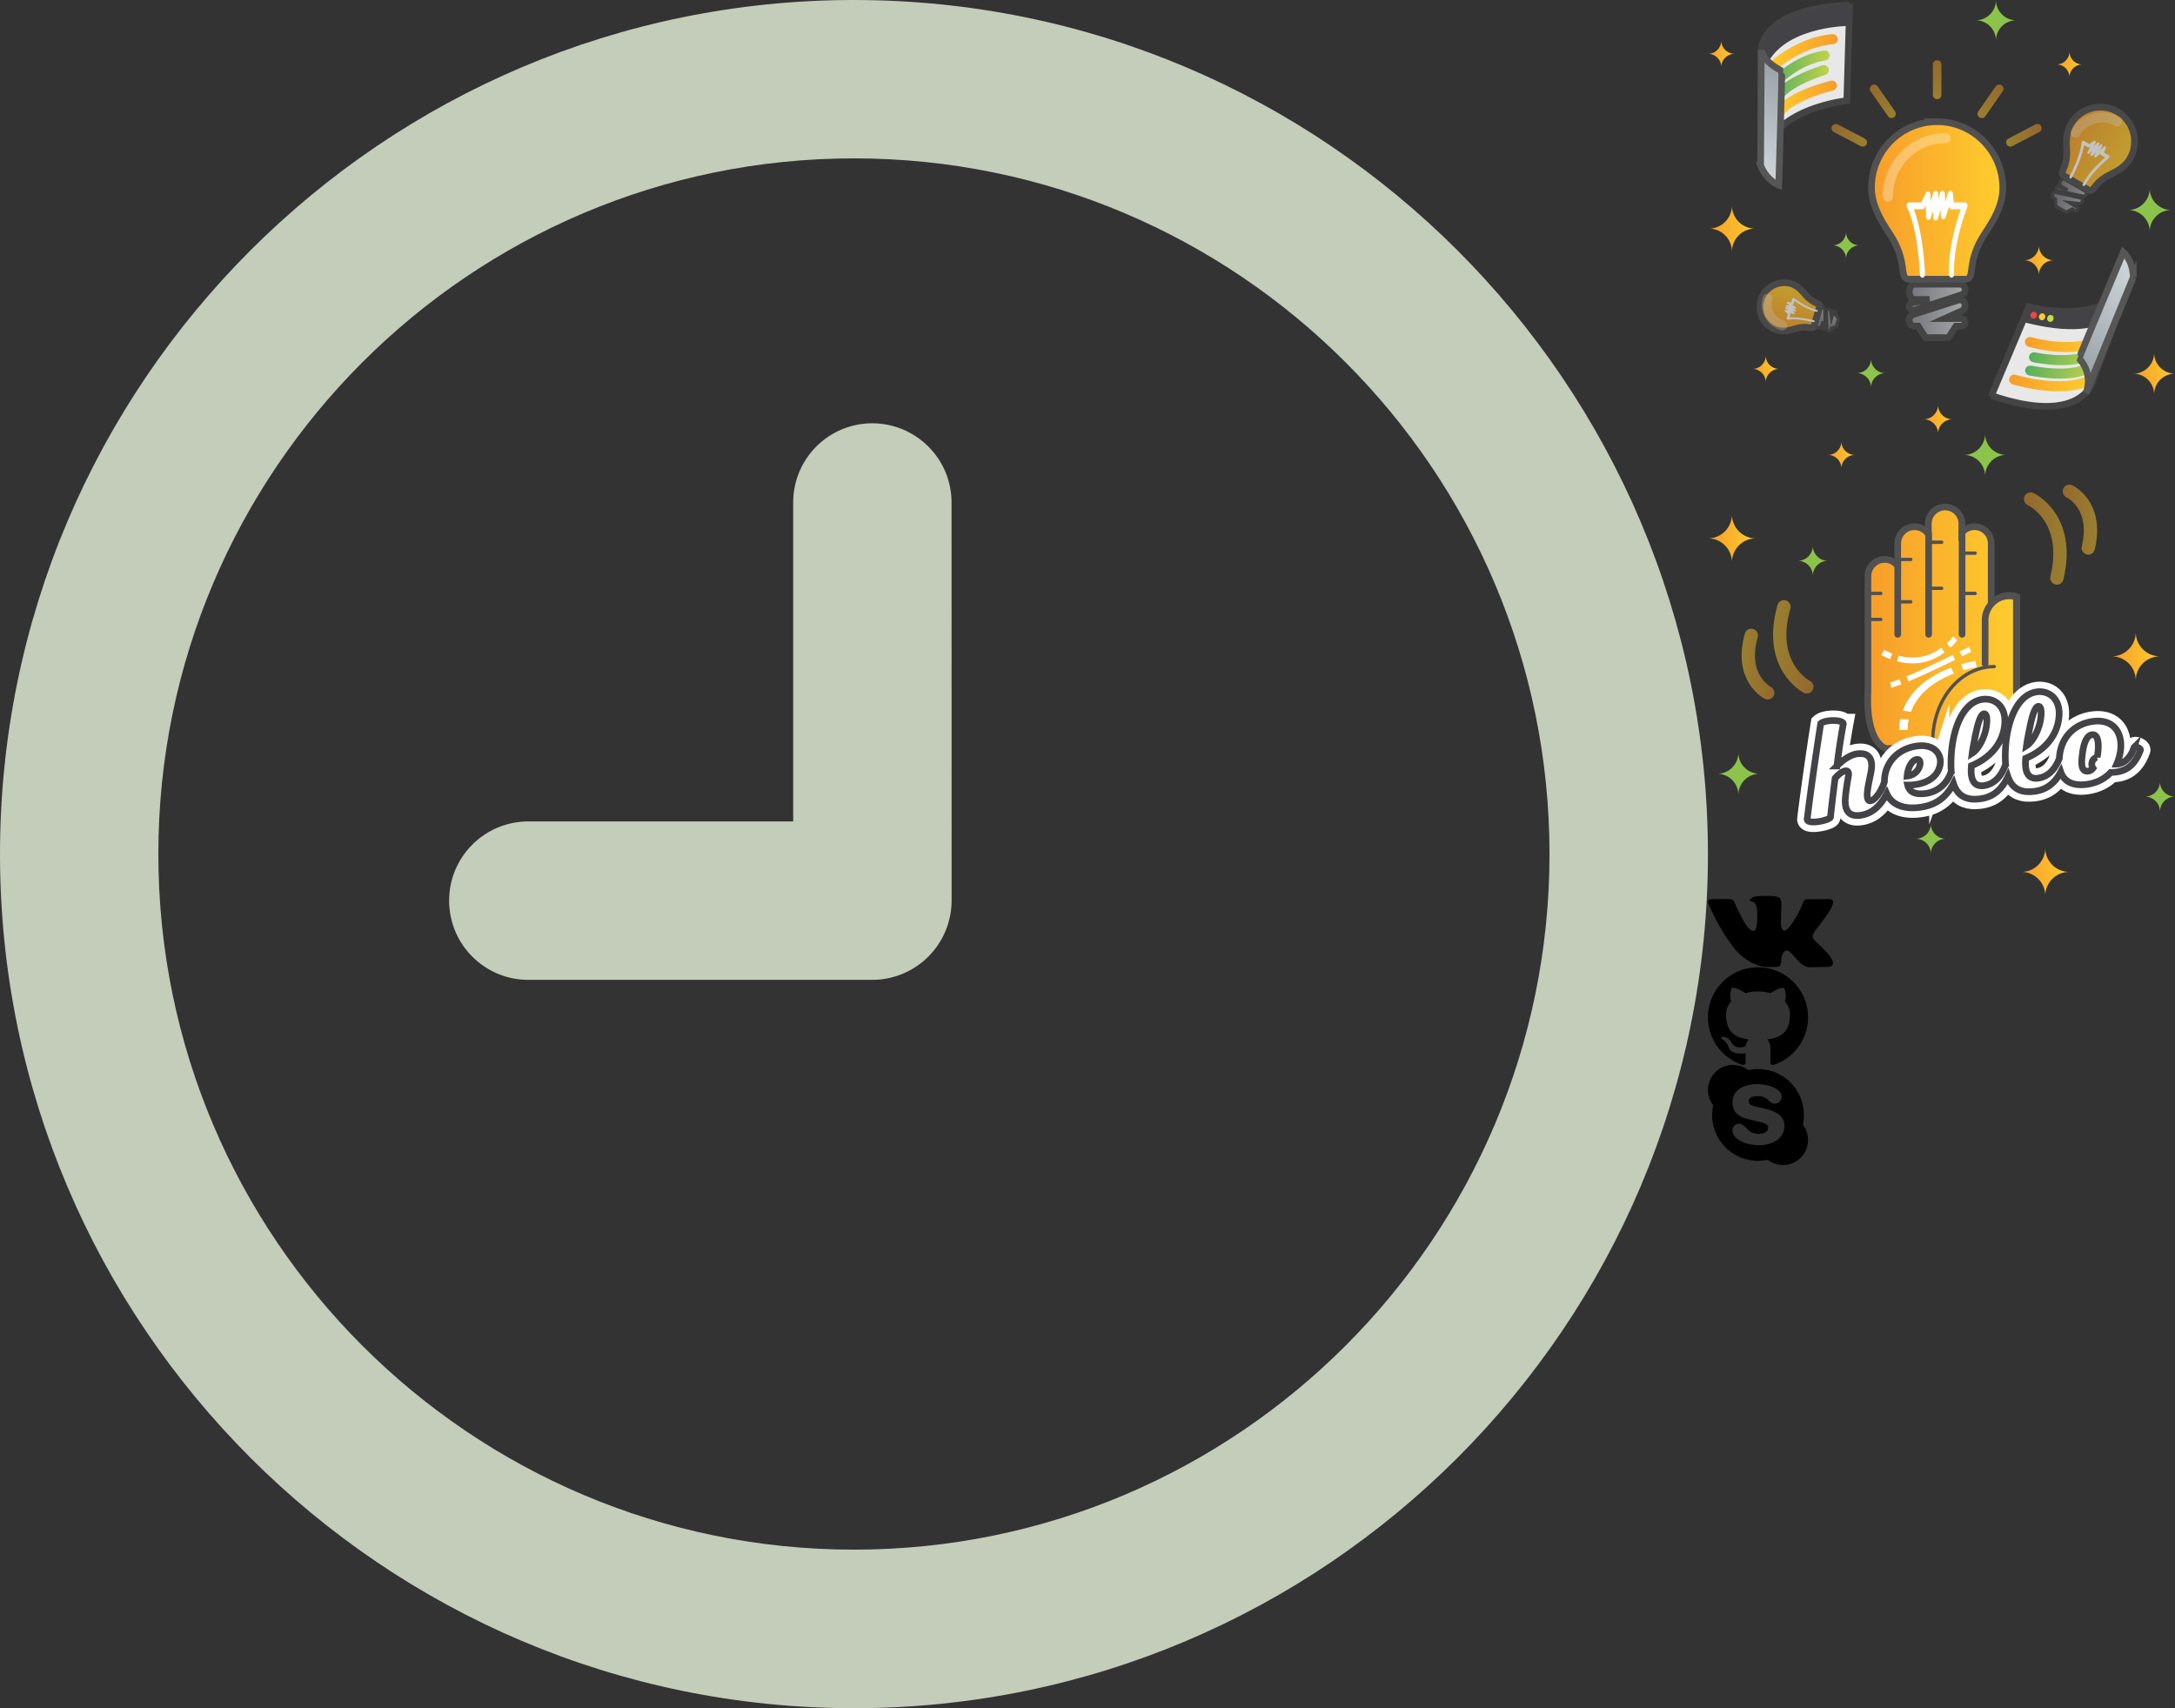 <?xml version="1.0" encoding="utf-8"?><!DOCTYPE svg PUBLIC "-//W3C//DTD SVG 1.1//EN" "http://www.w3.org/Graphics/SVG/1.1/DTD/svg11.dtd"><svg width="652" height="512" viewBox="0 0 652 512" xmlns="http://www.w3.org/2000/svg" xmlns:xlink="http://www.w3.org/1999/xlink"><rect x="0" y="0" width="652" height="512" fill="#333333" stroke="none"/><svg width="140" height="130" viewBox="0 0 140 130" id="experience" x="512"><path fill="#8CC34B" d="M132.423 56.463a6.485 6.485 0 0 1-6.484 6.484c3.58 0 6.483 2.9 6.483 6.48 0-3.58 2.9-6.48 6.48-6.48a6.482 6.482 0 0 1-6.48-6.484zM41.374 69.506a4.04 4.04 0 0 1-4.04 4.04 4.04 4.04 0 0 1 4.04 4.038c0-2.23 1.806-4.04 4.037-4.04a4.037 4.037 0 0 1-4.036-4.038zM86.33 0a6.088 6.088 0 0 1-6.086 6.086 6.086 6.086 0 0 1 6.086 6.084 6.083 6.083 0 0 1 6.084-6.084A6.084 6.084 0 0 1 86.33 0zM48.88 107.53a4.32 4.32 0 0 1-4.32 4.32 4.32 4.32 0 0 1 4.32 4.322 4.32 4.32 0 0 1 4.32-4.322 4.32 4.32 0 0 1-4.32-4.32z"/><linearGradient id="aa" gradientUnits="userSpaceOnUse" x1=".248" y1="68.519" x2="14.115" y2="68.519"><stop offset="0" stop-color="#f79d2a"/><stop offset="1" stop-color="#ffcd2e"/></linearGradient><path fill="url(#aa)" d="M7.183 61.585A6.936 6.936 0 0 1 .248 68.52a6.936 6.936 0 0 1 6.935 6.934 6.933 6.933 0 0 1 6.933-6.934 6.933 6.933 0 0 1-6.933-6.935z"/><linearGradient id="ab" gradientUnits="userSpaceOnUse" x1="94.738" y1="78.005" x2="103.648" y2="78.005"><stop offset="0" stop-color="#f79d2a"/><stop offset="1" stop-color="#ffcd2e"/></linearGradient><path fill="url(#ab)" d="M99.195 73.55a4.458 4.458 0 0 1-4.457 4.456 4.455 4.455 0 0 1 4.457 4.455 4.453 4.453 0 0 1 4.453-4.454 4.456 4.456 0 0 1-4.453-4.457z"/><linearGradient id="ac" gradientUnits="userSpaceOnUse" x1="127.488" y1="111.997" x2="140" y2="111.997"><stop offset="0" stop-color="#f79d2a"/><stop offset="1" stop-color="#ffcd2e"/></linearGradient><path fill="url(#ac)" d="M133.746 105.74a6.258 6.258 0 0 1-6.258 6.257c3.455 0 6.258 2.8 6.258 6.256 0-3.455 2.8-6.256 6.254-6.256a6.254 6.254 0 0 1-6.254-6.256z"/><linearGradient id="ad" gradientUnits="userSpaceOnUse" x1="104.482" y1="19.317" x2="112.242" y2="19.317"><stop offset="0" stop-color="#f79d2a"/><stop offset="1" stop-color="#ffcd2e"/></linearGradient><path fill="url(#ad)" d="M108.36 15.438a3.877 3.877 0 0 1-3.878 3.88 3.878 3.878 0 0 1 3.88 3.88 3.88 3.88 0 0 1 3.88-3.88 3.88 3.88 0 0 1-3.88-3.88z"/><linearGradient id="ae" gradientUnits="userSpaceOnUse" x1="13.315" y1="110.582" x2="21.35" y2="110.582"><stop offset="0" stop-color="#f79d2a"/><stop offset="1" stop-color="#ffcd2e"/></linearGradient><path fill="url(#ae)" d="M17.332 106.565a4.02 4.02 0 0 1-4.018 4.018 4.017 4.017 0 0 1 4.018 4.018 4.016 4.016 0 0 1 4.018-4.017c-2.22 0-4.018-1.8-4.018-4.018z"/><linearGradient id="af" gradientUnits="userSpaceOnUse" x1="64.644" y1="125.679" x2="73.287" y2="125.679"><stop offset="0" stop-color="#f79d2a"/><stop offset="1" stop-color="#ffcd2e"/></linearGradient><path fill="url(#af)" d="M68.966 121.358a4.32 4.32 0 0 1-4.32 4.32 4.32 4.32 0 0 1 4.32 4.322 4.32 4.32 0 0 1 4.32-4.322 4.32 4.32 0 0 1-4.32-4.32z"/><linearGradient id="ag" gradientUnits="userSpaceOnUse" y1="16.127" x2="7.982" y2="16.127"><stop offset="0" stop-color="#f79d2a"/><stop offset="1" stop-color="#ffcd2e"/></linearGradient><path fill="url(#ag)" d="M3.992 12.136A3.99 3.99 0 0 1 0 16.126a3.992 3.992 0 0 1 3.992 3.992 3.99 3.99 0 0 1 3.99-3.99 3.99 3.99 0 0 1-3.99-3.992z"/><linearGradient id="ah" gradientUnits="userSpaceOnUse" x1="60.302" y1="89.1" x2="77.087" y2="89.1"><stop offset="0" stop-color="#76767d"/><stop offset="1" stop-color="#a4a8a8"/></linearGradient><path fill="url(#ah)" stroke="#444" stroke-width="2" stroke-miterlimit="10" d="M75.628 85.178H61.76c-.806 0-1.458 1.482-1.458 2.29 0 .804.652 2.286 1.458 2.286h4.647l-5.09.95c-.765.247-1.186.718-.94 1.483.2.617.773.834 1.39.834.148 0 .3-.112.45-.157l13.862-4.54c.68-.222 1.1-1.058.99-1.767-.115-.706-.725-1.378-1.442-1.378z"/><linearGradient id="ai" gradientUnits="userSpaceOnUse" x1="60.301" y1="95.53" x2="77.07" y2="95.53"><stop offset="0" stop-color="#76767d"/><stop offset="1" stop-color="#a4a8a8"/></linearGradient><path fill="url(#ai)" stroke="#444" stroke-width="2" stroke-miterlimit="10" d="M75.61 95.477h-4.634l5.086-2.3c.766-.245 1.186-1.392.936-2.16-.25-.765-1.068-1.347-1.838-1.1l-13.85 4.415c-.684.225-1.103 1.203-.99 1.912.11.707.723 1.52 1.44 1.52h1.26l2.203 3.435h6.873l2.238-3.435h1.277c.808 0 1.458-.34 1.458-1.145 0-.805-.65-1.143-1.457-1.143z"/><linearGradient id="aj" gradientUnits="userSpaceOnUse" x1="49.016" y1="60.078" x2="88.386" y2="60.078"><stop offset="0" stop-color="#f79d2a"/><stop offset="1" stop-color="#ffcd2e"/></linearGradient><path fill="url(#aj)" stroke="#515151" stroke-width="2" stroke-miterlimit="10" d="M68.696 36.465c-10.862.013-19.68 8.82-19.68 19.685 0 5.222 2.655 9.73 5.347 13.77 5.945 8.933 2.567 13.77 6 13.77H77.05c3.436 0 .05-4.837 5.994-13.77 2.69-4.04 5.34-8.408 5.34-13.626.002-10.87-8.826-19.816-19.69-19.83z"/><path fill="#FFF" d="M77.695 62.196c-.04.105-4.25 10.583-3.914 19.937.02.574-.304 1.06-.72 1.088-.016.005-.027.005-.04.005-.4 0-.74-.434-.757-.99-.28-7.852 2.324-16.135 3.523-19.506h-2.754c-.36 0-.67-.353-.74-.827l-1.053 3.182c-.147.435-.493.682-.832.593-.342-.084-.598-.477-.62-.956l-.085-1.834-.74 2.56c-.135.464-.486.74-.85.638-.356-.094-.614-.522-.614-1.022v-1.937l-.687 2.13c-.145.442-.497.698-.84.6-.346-.09-.6-.5-.612-.984l-.08-3.23-.314.633c-.142.283-.378.458-.63.458H61.69c2.894 7.278 3.35 18.875 3.368 19.4.02.577-.303 1.064-.72 1.093-.415.063-.776-.41-.796-.986-.006-.13-.528-13.425-3.83-19.95a1.36 1.36 0 0 1-.048-1.077c.132-.343.388-.556.672-.556h3.598l1.392-2.822c.184-.372.522-.54.838-.416.316.124.536.51.55.96l.048 1.887.804-2.494c.145-.447.498-.695.85-.602.354.105.603.53.603 1.022v1.435l.525-1.815c.133-.45.48-.718.825-.645.35.078.62.476.638.964l.105 2.305.883-2.67c.14-.422.47-.66.805-.598.335.068.597.43.64.89l.262 2.604h3.338c.268 0 .516.198.652.516.134.305.136.696.003 1.02z"/><path opacity=".3" fill="none" stroke="#FFF" stroke-width="3" stroke-linecap="round" stroke-miterlimit="10" d="M71.29 41.375c-9.588 0-17.364 7.848-17.364 17.528"/><g opacity=".7"><linearGradient id="ak" gradientUnits="userSpaceOnUse" x1="62.648" y1="152.042" x2="71.409" y2="152.042" gradientTransform="rotate(30.174 263.833 182.44)"><stop offset="0" stop-color="#76767d"/><stop offset="1" stop-color="#a4a8a8"/></linearGradient><path fill="url(#ak)" stroke="#444" stroke-miterlimit="10" d="M113.13 57.296l-6.256-3.638c-.365-.213-1.05.286-1.26.65-.21.363-.307 1.202.06 1.414l2.095 1.22-2.548-.908c-.408-.088-.723.014-.81.425-.073.33.128.577.405.74.068.038.166.026.244.045l7.448 1.588c.367.08.773-.188.91-.536.136-.35.037-.814-.288-1z"/><linearGradient id="al" gradientUnits="userSpaceOnUse" x1="62.646" y1="155.399" x2="71.4" y2="155.399" gradientTransform="rotate(30.174 263.833 182.44)"><stop offset="0" stop-color="#76767d"/><stop offset="1" stop-color="#a4a8a8"/></linearGradient><path fill="url(#al)" stroke="#444" stroke-miterlimit="10" d="M110.42 61.938l-2.09-1.215 2.897.297c.41.09.9-.317.99-.73.086-.41-.13-.89-.54-.978l-7.41-1.642c-.366-.078-.814.253-.948.602s-.073.878.25 1.065l.567.33.094 2.127 3.103 1.804 1.91-.962.576.334c.364.212.747.23.958-.135.212-.36.007-.686-.357-.897z"/><linearGradient id="am" gradientUnits="userSpaceOnUse" x1="56.755" y1="136.893" x2="77.306" y2="136.893" gradientTransform="rotate(30.174 263.833 182.44)"><stop offset="0" stop-color="#f79d2a"/><stop offset="1" stop-color="#ffcd2e"/></linearGradient><path fill="url(#am)" stroke="#515151" stroke-width="2" stroke-miterlimit="10" d="M122.78 33.496c-4.903-2.844-11.192-1.183-14.042 3.72-1.37 2.355-1.354 5.088-1.2 7.617.34 5.59-2.454 6.886-.903 7.787l3.756 2.184 3.774 2.193c1.55.9 1.29-2.17 6.316-4.64 2.275-1.117 4.617-2.393 5.986-4.75 2.852-4.902 1.215-11.255-3.685-14.11z"/><path fill="#FFF" d="M120.093 47.468c-.047.036-4.693 3.66-6.998 7.97-.14.265-.416.397-.61.302-.01-.002-.013-.005-.02-.01-.18-.104-.218-.39-.08-.645 1.933-3.616 5.28-6.67 6.706-7.877l-1.24-.723c-.163-.095-.212-.335-.118-.566l-1.31 1.157c-.18.158-.4.18-.53.05-.133-.128-.145-.372-.03-.595l.444-.85-1.006.963c-.184.174-.414.205-.55.063-.138-.136-.142-.396-.01-.62l.507-.875-.867.78c-.182.162-.408.185-.535.052-.133-.132-.14-.384-.02-.604l.813-1.478-.31.203c-.138.09-.292.108-.405.042l-1.193-.694c-.604 4.043-3.44 9.396-3.57 9.638-.143.267-.414.4-.61.305-.204-.08-.243-.39-.1-.653.03-.06 3.282-6.197 3.505-10.008a.717.717 0 0 1 .26-.498c.15-.12.322-.15.45-.075l1.622.945 1.37-.91c.18-.118.376-.106.485.033.11.14.11.372-.004.578l-.473.864 1.018-.915c.182-.164.408-.184.543-.05.13.14.13.398.002.62l-.377.646.714-.68c.18-.17.406-.198.543-.074.137.127.154.376.035.602l-.557 1.066 1.098-.973c.176-.15.387-.173.52-.057.134.118.157.352.054.57l-.564 1.242 1.508.875c.12.07.18.225.16.404a.71.71 0 0 1-.267.464z"/><path opacity=".3" fill="none" stroke="#FFF" stroke-width="3" stroke-linecap="round" stroke-miterlimit="10" d="M122.666 36.393c-4.328-2.516-9.895-1.015-12.436 3.354"/></g><g opacity=".7"><linearGradient id="an" gradientUnits="userSpaceOnUse" x1="299.252" y1="64.735" x2="305.46" y2="64.735" gradientTransform="rotate(-73.71 188.92 258.727)"><stop offset="0" stop-color="#76767d"/><stop offset="1" stop-color="#a4a8a8"/></linearGradient><path fill="url(#an)" stroke="#444" stroke-miterlimit="10" d="M33.862 92.555l-1.44 4.924c-.083.286.377.67.662.753.287.086.88.008.964-.28l.483-1.65-.19 1.91c.008.296.13.493.43.483.24-.006.375-.188.44-.404.015-.055-.01-.12-.01-.176l-.175-5.395c-.007-.265-.26-.5-.524-.534-.262-.033-.563.115-.638.37z"/><linearGradient id="ao" gradientUnits="userSpaceOnUse" x1="299.25" y1="67.114" x2="305.454" y2="67.114" gradientTransform="rotate(-73.71 188.92 258.727)"><stop offset="0" stop-color="#76767d"/><stop offset="1" stop-color="#a4a8a8"/></linearGradient><path fill="url(#ao)" stroke="#444" stroke-miterlimit="10" d="M37.516 93.63l-.48 1.645-.288-2.043c-.008-.3-.372-.566-.668-.56-.3.01-.59.24-.58.54l.13 5.377c.006.263.31.515.573.548.264.033.615-.1.69-.354l.13-.447 1.448-.426.716-2.44-.988-1.15.132-.453c.084-.285.03-.553-.254-.637-.288-.083-.475.114-.56.4z"/><linearGradient id="ap" gradientUnits="userSpaceOnUse" x1="295.077" y1="53.998" x2="309.64" y2="53.998" gradientTransform="rotate(-73.71 188.92 258.727)"><stop offset="0" stop-color="#f79d2a"/><stop offset="1" stop-color="#ffcd2e"/></linearGradient><path fill="url(#ap)" stroke="#515151" stroke-width="2" stroke-miterlimit="10" d="M15.847 89.963c-1.122 3.857 1.09 7.902 4.947 9.027 1.854.543 3.73.066 5.444-.47 3.787-1.183 5.155.52 5.51-.7l.865-2.955.868-2.97c.358-1.22-1.713-.52-4.265-3.558-1.156-1.375-2.433-2.77-4.285-3.31-3.858-1.128-7.95 1.08-9.083 4.936z"/><path fill="#FFF" d="M25.917 89.438c.032.025 3.317 2.605 6.673 3.46.206.05.345.216.313.366a.046.046 0 0 1-.004.016c-.043.143-.23.215-.432.164-2.815-.715-5.487-2.5-6.56-3.273l-.285.978c-.038.13-.195.203-.37.178l1.02.703c.14.097.19.245.125.356-.067.113-.232.164-.404.12l-.66-.16.834.528c.15.096.21.25.137.37-.07.116-.25.163-.426.11l-.69-.2.687.466c.142.094.194.246.126.357-.068.113-.24.162-.413.115l-1.156-.305.193.178c.086.078.124.182.097.27l-.274.94c2.884-.272 7.05.77 7.237.817.206.053.347.217.313.37-.022.15-.228.23-.434.177-.046-.01-4.82-1.204-7.48-.71a.515.515 0 0 1-.388-.094c-.107-.082-.156-.197-.127-.297l.373-1.278-.856-.787c-.113-.104-.14-.24-.062-.34.077-.098.238-.137.398-.096l.676.177-.804-.545c-.145-.096-.195-.248-.125-.363.074-.114.25-.16.424-.108l.51.148-.59-.373c-.145-.096-.204-.246-.142-.36.063-.118.23-.17.408-.128l.828.2-.857-.59c-.133-.094-.185-.234-.126-.348.058-.11.214-.168.382-.133l.95.175.347-1.186c.026-.095.123-.165.25-.18a.504.504 0 0 1 .364.108z"/><path opacity=".3" fill="none" stroke="#FFF" stroke-width="3" stroke-linecap="round" stroke-miterlimit="10" d="M17.86 89.55c-.996 3.403.984 6.98 4.42 7.985"/></g><linearGradient id="aq" gradientUnits="userSpaceOnUse" x1="41.44" y1="291.732" x2="53.11" y2="291.732" gradientTransform="rotate(90 191.904 168.53)"><stop offset="0" stop-color="#f79d2a"/><stop offset="1" stop-color="#ffcd2e"/></linearGradient><path opacity=".5" fill="url(#aq)" d="M68.7 29.735a1.28 1.28 0 0 1-1.278-1.28v-9.11c0-.707.573-1.28 1.28-1.28.707 0 1.28.573 1.28 1.28v9.11a1.28 1.28 0 0 1-1.28 1.28z"/><linearGradient id="ar" gradientUnits="userSpaceOnUse" x1="37.701" y1="258.447" x2="49.37" y2="258.447" gradientTransform="rotate(124.897 123.613 155.15)"><stop offset="0" stop-color="#f79d2a"/><stop offset="1" stop-color="#ffcd2e"/></linearGradient><path opacity=".5" fill="url(#ar)" d="M81.36 35.16a1.28 1.28 0 0 1-.315-1.782l5.21-7.472a1.277 1.277 0 0 1 1.782-.317c.58.403.723 1.2.316 1.78l-5.21 7.473a1.283 1.283 0 0 1-1.782.317z"/><linearGradient id="as" gradientUnits="userSpaceOnUse" x1="22.754" y1="237.53" x2="34.422" y2="237.53" gradientTransform="rotate(152.325 85.908 147.184)"><stop offset="0" stop-color="#f79d2a"/><stop offset="1" stop-color="#ffcd2e"/></linearGradient><path opacity=".5" fill="url(#as)" d="M89.54 43.26a1.28 1.28 0 0 1 .536-1.73l8.068-4.23a1.28 1.28 0 0 1 1.73.54c.327.624.087 1.398-.542 1.726L91.268 43.8c-.628.326-1.4.085-1.73-.54z"/><linearGradient id="at" gradientUnits="userSpaceOnUse" x1="48.201" y1="273.503" x2="59.871" y2="273.503" gradientTransform="rotate(55.104 -238.002 -123.12)"><stop offset="0" stop-color="#f79d2a"/><stop offset="1" stop-color="#ffcd2e"/></linearGradient><path opacity=".5" fill="url(#at)" d="M55.755 35.16a1.28 1.28 0 0 0 .318-1.782l-5.212-7.472a1.28 1.28 0 0 0-1.782-.317 1.278 1.278 0 0 0-.316 1.78l5.21 7.473c.406.578 1.204.72 1.783.317z"/><linearGradient id="au" gradientUnits="userSpaceOnUse" x1="38.963" y1="246.032" x2="50.631" y2="246.032" gradientTransform="rotate(27.677 -538.103 -107.695)"><stop offset="0" stop-color="#f79d2a"/><stop offset="1" stop-color="#ffcd2e"/></linearGradient><path opacity=".5" fill="url(#au)" d="M47.525 43.26a1.28 1.28 0 0 0-.538-1.73L38.92 37.3a1.28 1.28 0 0 0-1.73.54c-.328.624-.087 1.398.54 1.726l8.066 4.233c.628.326 1.4.085 1.73-.54z"/><g><path fill="#E8E8E8" stroke="#444" stroke-width="2" stroke-miterlimit="10" d="M84.835 118.928L96.18 91.95s20.243 5.608 28.804-5.538c.432-.56-.586 3.34-.586 3.34l-9.19 24.885s-3.583 13.047-30.222 3.936"/><linearGradient id="av" gradientUnits="userSpaceOnUse" x1="63.123" y1="209.657" x2="84.234" y2="209.657" gradientTransform="rotate(20.544 385.3 245.748)"><stop offset="0" stop-color="#f79d2a"/><stop offset="1" stop-color="#ffcd2e"/></linearGradient><path fill="none" stroke="url(#av)" stroke-width="3" stroke-linecap="round" stroke-miterlimit="10" d="M115.812 102.635s-6.506 3.21-19.295-.125"/><linearGradient id="aw" gradientUnits="userSpaceOnUse" x1="70.832" y1="201.099" x2="90.728" y2="201.099" gradientTransform="rotate(16.784 414.5 241.847)"><stop offset="0" stop-color="#56af5e"/><stop offset="1" stop-color="#c1d24d"/></linearGradient><path fill="none" stroke="url(#aw)" stroke-width="3" stroke-linecap="round" stroke-miterlimit="10" d="M115.783 105.813s-5.055 3.775-18.037 1.29"/><linearGradient id="ax" gradientUnits="userSpaceOnUse" x1="70.866" y1="205.369" x2="90.528" y2="205.369" gradientTransform="rotate(16.784 414.5 241.847)"><stop offset="0" stop-color="#56af5e"/><stop offset="1" stop-color="#c1d24d"/></linearGradient><path fill="none" stroke="url(#ax)" stroke-width="3" stroke-linecap="round" stroke-miterlimit="10" d="M114.32 109.97s-3.816 3.673-17.736 1.103"/><linearGradient id="ay" gradientUnits="userSpaceOnUse" x1="60.787" y1="229.61" x2="84.023" y2="229.61" gradientTransform="rotate(22.73 374.863 247.053)"><stop offset="0" stop-color="#f79d2a"/><stop offset="1" stop-color="#ffcd2e"/></linearGradient><path fill="none" stroke="url(#ay)" stroke-width="3" stroke-linecap="round" stroke-miterlimit="10" d="M113.482 114.38s-6.71 3.51-21.695-.583"/><path fill="#434347" d="M94.13 96.182l2.05-4.23s20.243 5.607 28.804-5.54c.432-.56-.586 3.34-.586 3.34s-1.352 14.2-29.938 6.765"/><linearGradient id="az" gradientUnits="userSpaceOnUse" x1="223.88" y1="64.399" x2="261.675" y2="64.399" gradientTransform="rotate(-44.988 219.845 230.122)"><stop offset=".124" stop-color="#9ca5aa"/><stop offset="1" stop-color="#cfd7db"/></linearGradient><path fill="url(#az)" stroke="#565656" stroke-width="2" stroke-miterlimit="10" d="M127.488 83.116c-.082-5.096-2.975-7.527-2.975-7.527s-13.365 31.718-13.26 31.83c4.55 5.064 2.053 10.41 2.053 10.41l14.182-34.714z"/><ellipse transform="rotate(25.12 97.634 94.464)" fill="#EC4643" cx="97.641" cy="94.476" rx=".95" ry="1.038"/><path fill="#FFCD2E" d="M101.046 95.288c-.2.535-.762.818-1.252.635-.494-.182-.73-.766-.53-1.3.202-.538.765-.825 1.255-.638.49.182.728.767.526 1.303z"/><ellipse transform="rotate(18.933 102.64 95.453)" fill="#C2E046" cx="102.635" cy="95.436" rx=".951" ry="1.037"/></g><g><path fill="#E8E8E8" stroke="#444" stroke-width="2" stroke-miterlimit="10" d="M42.474 1.138l-.858 29.055s-20.762 2.05-24.704 15.44c-.2.675-.653-3.302-.653-3.302l-.392-26.348s-1.35-13.368 26.594-14.46"/><linearGradient id="aA" gradientUnits="userSpaceOnUse" x1="239.214" y1="372.321" x2="258.443" y2="372.321" gradientTransform="rotate(171.19 152.368 192.403)"><stop offset="0" stop-color="#f79d2a"/><stop offset="1" stop-color="#ffcd2e"/></linearGradient><path fill="none" stroke="url(#aA)" stroke-width="3" stroke-linecap="round" stroke-miterlimit="10" d="M21.866 33.104s2.572-4.11 15.268-7.45"/><linearGradient id="aB" gradientUnits="userSpaceOnUse" x1="19.602" y1="24.997" x2="36.221" y2="24.997"><stop offset="0" stop-color="#56af5e"/><stop offset="1" stop-color="#c1d24d"/></linearGradient><path fill="none" stroke="url(#aB)" stroke-width="3" stroke-linecap="round" stroke-miterlimit="10" d="M21.103 28.996s1.17-3.828 13.618-7.998"/><linearGradient id="aC" gradientUnits="userSpaceOnUse" x1="18.845" y1="20.59" x2="36.476" y2="20.59"><stop offset="0" stop-color="#56af5e"/><stop offset="1" stop-color="#c1d24d"/></linearGradient><path fill="none" stroke="url(#aC)" stroke-width="3" stroke-linecap="round" stroke-miterlimit="10" d="M20.345 24.54s6.055-6.603 14.63-7.9"/><linearGradient id="aD" gradientUnits="userSpaceOnUse" x1="241.101" y1="386.334" x2="263.431" y2="386.334" gradientTransform="rotate(173.38 150.92 194.694)"><stop offset="0" stop-color="#f79d2a"/><stop offset="1" stop-color="#ffcd2e"/></linearGradient><path fill="none" stroke="url(#aD)" stroke-width="3" stroke-linecap="round" stroke-miterlimit="10" d="M18.925 20.316s8.095-7.738 18.463-8.587"/><path fill="#434347" d="M42 1.326l-.34 6.468s-20.807.234-24.75 13.626c-.2.675-.652-3.303-.652-3.303s-3.83-13.64 25.318-16.98"/><linearGradient id="aE" gradientUnits="userSpaceOnUse" x1="172.552" y1="304.108" x2="207.546" y2="304.108" gradientTransform="rotate(113.89 191.82 113.872)"><stop offset=".124" stop-color="#9ca5aa"/><stop offset="1" stop-color="#cfd7db"/></linearGradient><path fill="url(#aE)" stroke="#565656" stroke-width="2" stroke-miterlimit="10" d="M15.77 49.586c1.9 4.69 5.448 5.908 5.448 5.908s1.033-34.173.896-34.24c-6.026-3.062-6.122-6.34-6.122-6.34l-.22 34.672z"/></g></svg><svg width="30" height="29.263" viewBox="0 0 30 29.263" id="git" x="512" y="289.929"><path d="M19.746 29.238c-.762.137-1.016-.332-1.016-.723v-4.12c0-1.407-.47-2.306-1.016-2.774 3.34-.37 6.855-1.64 6.855-7.4 0-1.642-.587-2.99-1.544-4.024.156-.39.664-1.914-.156-3.984-1.25-.39-4.12 1.543-4.12 1.543a14.066 14.066 0 0 0-7.5 0S8.38 5.82 7.11 6.21c-.802 2.07-.294 3.595-.138 3.985-.956 1.035-1.542 2.383-1.542 4.024 0 5.74 3.496 7.03 6.836 7.4-.43.392-.82 1.036-.957 2.013-.86.39-3.048 1.055-4.356-1.25-.82-1.426-2.305-1.543-2.305-1.543-1.466-.02-.1.918-.1.918.978.45 1.66 2.188 1.66 2.188.88 2.676 5.06 1.777 5.06 1.777 0 1.25.02 2.44.02 2.793 0 .39-.273.86-1.035.723C4.297 27.245 0 21.62 0 15 0 6.72 6.72 0 15 0s15 6.72 15 15c0 6.62-4.297 12.246-10.254 14.238z"/></svg><svg width="140" height="138.526" viewBox="0 0 140 138.526" id="hello" x="512" y="130"><path fill="#8CC34B" d="M83.08 0c0 3.513-2.85 6.36-6.36 6.36a6.36 6.36 0 0 1 6.36 6.358A6.356 6.356 0 0 1 89.44 6.36 6.357 6.357 0 0 1 83.08 0zM9.117 95.573a6.36 6.36 0 0 1-6.36 6.36 6.36 6.36 0 0 1 6.36 6.358 6.357 6.357 0 0 1 6.357-6.358 6.357 6.357 0 0 1-6.357-6.36zM31.432 33.578a4.514 4.514 0 0 1-4.515 4.515 4.516 4.516 0 0 1 4.515 4.517 4.516 4.516 0 0 1 4.515-4.517 4.514 4.514 0 0 1-4.515-4.515zM66.806 116.893a4.514 4.514 0 0 1-4.515 4.514 4.516 4.516 0 0 1 4.516 4.518 4.516 4.516 0 0 1 4.515-4.518 4.514 4.514 0 0 1-4.514-4.514zM135.485 104.258a4.513 4.513 0 0 1-4.514 4.514 4.516 4.516 0 0 1 4.515 4.518 4.516 4.516 0 0 1 4.516-4.518 4.514 4.514 0 0 1-4.515-4.514z"/><linearGradient id="ca" gradientUnits="userSpaceOnUse" x1="120.993" y1="66.724" x2="135.485" y2="66.724"><stop offset="0" stop-color="#f79d2a"/><stop offset="1" stop-color="#ffcd2e"/></linearGradient><path fill="url(#ca)" d="M128.24 59.478a7.25 7.25 0 0 1-7.247 7.248c4 0 7.248 3.244 7.248 7.246a7.244 7.244 0 0 1 7.245-7.246 7.246 7.246 0 0 1-7.244-7.248z"/><linearGradient id="cb" gradientUnits="userSpaceOnUse" x1="35.946" y1="6.359" x2="44.056" y2="6.359"><stop offset="0" stop-color="#f79d2a"/><stop offset="1" stop-color="#ffcd2e"/></linearGradient><path fill="url(#cb)" d="M40 2.305a4.053 4.053 0 0 1-4.054 4.054A4.054 4.054 0 0 1 40 10.414a4.055 4.055 0 0 1 4.056-4.056A4.054 4.054 0 0 1 40 2.304z"/><linearGradient id="cc" gradientUnits="userSpaceOnUse" y1="31.375" x2="14.363" y2="31.375"><stop offset="0" stop-color="#f79d2a"/><stop offset="1" stop-color="#ffcd2e"/></linearGradient><path fill="url(#cc)" d="M7.18 24.192A7.18 7.18 0 0 1 0 31.372a7.183 7.183 0 0 1 7.18 7.185 7.182 7.182 0 0 1 7.184-7.184 7.18 7.18 0 0 1-7.183-7.18z"/><linearGradient id="cd" gradientUnits="userSpaceOnUse" x1="93.932" y1="131.344" x2="108.295" y2="131.344"><stop offset="0" stop-color="#f79d2a"/><stop offset="1" stop-color="#ffcd2e"/></linearGradient><path fill="url(#cd)" d="M101.114 124.163c0 3.97-3.22 7.182-7.182 7.182a7.184 7.184 0 0 1 7.182 7.182 7.18 7.18 0 0 1 7.182-7.182 7.18 7.18 0 0 1-7.182-7.182z"/><linearGradient id="ce" gradientUnits="userSpaceOnUse" x1="47.881" y1="58.098" x2="92.648" y2="58.098"><stop offset="0" stop-color="#f79d2a"/><stop offset="1" stop-color="#ffcd2e"/></linearGradient><path fill="url(#ce)" stroke="#515151" stroke-width="2" stroke-miterlimit="10" d="M92.45 82.727c.445-3.342 0-5.535 0-5.535v-28.31c-.676-.204-1.375-.345-2.115-.345-2.154 0-4.076.935-5.426 2.405V32.91a5.03 5.03 0 0 0-5.03-5.03c-1.512 0-2.852.68-3.773 1.734v-2.74a5.03 5.03 0 0 0-10.057 0v3.196a5.016 5.016 0 0 0-4.147-2.19 5.03 5.03 0 0 0-5.03 5.03v6.662c-.922-1.142-2.315-1.888-3.896-1.888a5.028 5.028 0 0 0-5.03 5.03V77.19c-.754 15.653 5.375 17.16 5.375 17.16h34.375c2.936-4.067 4.178-7.97 4.666-11.028h.09v-.595z"/><path fill="none" stroke="#515151" stroke-width="2" stroke-linecap="round" stroke-miterlimit="10" d="M92.588 83.323v-34.44c-.674-.205-1.375-.346-2.113-.346a7.394 7.394 0 0 0-7.396 7.396v12.994"/><path fill="none" stroke="#515151" stroke-linecap="round" stroke-miterlimit="10" d="M67.488 94.352c-.063-.76-.1-1.533-.1-2.313 0-12.28 8.254-22.235 18.434-22.235"/><path fill="none" stroke="#515151" stroke-width="2" stroke-linecap="round" stroke-miterlimit="10" d="M56.887 38.094V60.13M66.145 29.97v30.16M76.168 29.073V60.13"/><path fill="none" stroke="#515151" stroke-linecap="round" stroke-miterlimit="10" d="M80.083 35.8h-3.915M80.083 47.87h-3.915M70.057 32.532h-3.912M60.8 37.685h-3.913M60.8 50.383h-3.913M51.793 47.87H47.88M51.793 55.663H47.88M70.057 46.33h-3.912"/><path fill="none" d="M81.204 59.16c-.63.082-4.074.44-8.967 1.89a54.646 54.646 0 0 0-8.242 3.196c-2.92 1.5-6.025 3.332-8.627 5.704-2.697 2.28-4.768 4.994-6.267 7.56-1.392 2.57-2.3 5.03-2.66 7.022-.563 2.07-.506 3.61-.594 4.74-.047 1.12-.07 1.76-.07 1.76l25.48-1.984.064-.797c.057-.49-.03-1.28.236-1.985a7.115 7.115 0 0 1 2.422-4.21c.61-.63 1.596-1.16 2.56-1.69 1.046-.488 2.16-.932 3.212-1.234 2.094-.628 3.578-.75 2.934-.687l-1.48-19.283z"/><path fill="#FFF" d="M72.793 70.15l-.865.33c-.55.216-1.3.58-2.216.993-1.77.904-4.11 2.213-5.957 3.92-1.965 1.63-3.32 3.594-4.203 5.076-.466.735-.642 1.395-.86 1.84l-.3.702 2.453.385.268-.633c.2-.395.348-1 .77-1.65.79-1.32 1.985-3.064 3.733-4.508 1.632-1.52 3.744-2.697 5.344-3.518.838-.37 1.52-.707 2.02-.906l.797-.3-.984-1.73zM80.15 68.092l.386 1.897s-.246.042-.617.112c-.372.078-.862.188-1.358.293-.97.254-1.943.514-1.943.514l-.73-1.817s1.054-.283 2.11-.555c.533-.115 1.068-.232 1.47-.32.407-.074.68-.126.68-.126zM57.688 85.49l2.517.16s-.045.188-.11.474-.176.666-.168 1.053l-.082 1.54-2.548.103s.047-.83.092-1.662c-.007-.416.108-.832.18-1.145.074-.315.118-.522.118-.522z"/><g><path fill="none" d="M46.394 72.272c.353.23 2.22 1.56 5.403 2.766 1.593.61 3.557 1.16 5.796 1.49 2.26.268 4.798.373 7.4-.14 2.593-.4 5.132-1.41 7.31-2.57 2.13-1.214 3.96-2.57 5.262-3.84 1.445-1.238 2.29-2.373 2.975-3.15.652-.788 1.027-1.236 1.027-1.236l-13.442-10.31s-.174.2-.482.545c-.305.332-.71.94-1.237 1.324-1.038 1.014-2.245 1.718-3.558 1.926-.65.17-1.426.1-2.192.042-.782-.133-1.572-.325-2.25-.59-1.373-.51-2.16-1.107-1.81-.856l-10.202 14.6z"/><path fill="#FFF" d="M56.684 68.212l.604.163c.39.098.96.178 1.632.304 1.37.164 3.243.297 5.1-.085 1.874-.27 3.642-1.063 4.906-1.727.644-.315 1.103-.717 1.46-.93.343-.238.54-.372.54-.372l-.966-1.406-.49.332c-.318.192-.732.56-1.305.837-1.13.586-2.694 1.295-4.357 1.53-1.648.348-3.336.223-4.573.08-.616-.12-1.134-.19-1.49-.278a78.053 78.053 0 0 1-.553-.152l-.508 1.702zM51.963 66.312l.886-1.55s.144.085.36.205l.822.412c.612.266 1.23.525 1.23.525l-.674 1.646s-.67-.278-1.335-.572c-.323-.16-.65-.323-.892-.446-.237-.134-.397-.22-.397-.22zM72.67 64.103l-1.127-1.274.322-.293c.195-.175.463-.398.678-.682l.91-1.077 1.29 1.1s-.49.58-.983 1.16c-.232.302-.523.55-.738.74-.21.196-.352.325-.352.325z"/></g><g><path fill="none" d="M75.958 56.92l-3.895 1.95a436.112 436.112 0 0 1-8.656 4.176c-3.14 1.468-6.294 2.87-8.506 3.736l-1.44.54-.917.3c-.21.03-.21.065-.228.07l2.596 15.92s.202-.044.578-.122c.355-.08.97-.215 1.575-.387.487-.156 1.08-.35 1.757-.568.588-.22 1.25-.47 1.974-.738 2.765-1.086 6.12-2.588 9.437-4.135 3.312-1.547 6.562-3.133 8.996-4.338 2.44-1.223 4.066-2.04 4.066-2.04L75.958 56.92z"/><path fill="#FFF" d="M73.395 66.313s-3.44 1.693-6.91 3.313c-3.464 1.64-6.98 3.122-6.98 3.122l.626 1.488s3.56-1.504 7.037-3.148c3.487-1.627 6.936-3.326 6.936-3.326l-.708-1.45zM78.206 63.908l.726 1.442-2.752 1.374-.717-1.445zM57.4 73.588l.584 1.504-1.46.547-1.503.49-.45-1.548 1.413-.465c.708-.263 1.416-.53 1.416-.53z"/></g><g fill="#FFF" stroke="#FFF" stroke-width="6" stroke-miterlimit="10"><path d="M40.578 86.956a207.206 207.206 0 0 0-1.92 12.637c1.384-1.38 3.713-3.316 6.05-3.64 3.673-.505 4.78 1.68 4.228 5.075-.463 2.828-2.397 9.473-.083 8.984 1.324-.268 3.202-2.992 4.026-5.656.212-.625 2.125.3 1.932.754-1.335 3.586-3.767 8.172-8.436 9.154-4.216.88-5.224-1.492-5.233-4.04 0-2.17.785-6.66.933-7.444.226-1.137.028-1.96-1.124-1.674-.78.19-1.936 1.074-2.848 2.176-.546 4.37-1.03 8.266-1.377 11.63-.082.946-7.227 2.483-6.984.534 1.126-9.127 2.966-21.71 4.063-28.58 1.32-1.203 6.677-1.217 6.772.09z"/><path d="M69.32 100.22c-1.012 3.16-4.65 5.15-9.464 5.09.513 2.18 2.355 2.907 5.367 2.534 2.384-.285 5.96-1.797 7.562-6.227.21-.625 2.125.3 1.97.707-2.442 6.373-6.16 9.012-11.257 9.67-7.227.95-10.412-2.736-10.604-7.217-.256-5.875 3.88-10.44 9.94-11.19 5.44-.663 7.786 3.097 6.486 6.634zm-9.623 2.39c2.433-.25 3.67-2.078 3.86-3.467.137-.867-.123-1.514-.76-1.512-1.53 0-2.846 2.18-3.1 4.98z"/><path d="M88.977 86.717c-.338 5.574-3.902 10.275-10.016 12.818-.372 4.09.737 6.275 3.587 5.97 1.924-.224 4.867-1.394 6.592-6.18.18-.536 2.01.4 1.89.76-1.826 4.972-4.31 9.183-10.607 9.452-6.508.3-8.04-5.27-7.473-13.514.432-6.14 2.357-12.23 5.977-14.982 4.234-3.217 10.474-1.14 10.05 5.677zm-8.44 2.012c-.44 2.058-1.062 4.95-1.33 7.028 1.878-1.193 3.4-4.338 4.005-6.76.613-2.637.563-5.18-.48-5.035-.878.12-1.61 2.22-2.196 4.766z"/><path d="M105.252 84.48c-.338 5.573-3.902 10.272-10.016 12.815-.373 4.09.736 6.277 3.586 5.97 1.924-.222 4.867-1.394 6.592-6.18.182-.534 2.01.403 1.89.76-1.825 4.972-4.308 9.185-10.606 9.454-6.508.3-8.04-5.274-7.473-13.517.432-6.14 2.357-12.23 5.977-14.98 4.234-3.22 10.474-1.142 10.05 5.676zm-8.44 2.01c-.44 2.058-1.062 4.952-1.33 7.03 1.878-1.195 3.4-4.338 4.005-6.76.613-2.637.563-5.182-.48-5.037-.878.12-1.608 2.22-2.196 4.766z"/><path d="M122.52 99.03c1.996-.02 4.143-1.72 5.184-4.967.213-.625 2.12.26 1.934.754-2.152 5.994-5.89 6.637-8.9 6.71-1.852 1.997-4.365 3.194-7.162 3.58-4.924.677-8.893-1.286-8.21-8.355.59-6.246 4.94-9.865 10.08-10.53 7.812-.99 10.015 6.064 7.074 12.808zm-10.242-3.358c-.328 2.555-.69 5.795 1.73 5.46.54-.073 1.05-.397 1.408-.874-.84-1.158-.162-3.037 1.252-3.273.656-3.58.47-7.082-1.61-6.754-1.497.25-2.384 2.456-2.78 5.442z"/></g><path fill="none" stroke="#434347" stroke-width="2" stroke-miterlimit="10" d="M127.704 94.063c-1.04 3.248-3.188 4.945-5.184 4.967 2.94-6.744.738-13.797-7.076-12.807-5.14.664-9.49 4.283-10.078 10.53-.018.185-.02.354-.03.532-1.733 4.613-4.616 5.762-6.513 5.98-2.85.307-3.96-1.88-3.586-5.97 6.113-2.544 9.678-7.243 10.016-12.817.424-6.818-5.816-8.896-10.05-5.676-3.62 2.752-5.546 8.84-5.978 14.98-.137 1.99-.148 3.82.002 5.455-.033.025-.074.043-.088.086-1.726 4.787-4.67 5.957-6.593 6.18-2.85.307-3.96-1.88-3.586-5.97 6.114-2.542 9.68-7.243 10.017-12.817.424-6.818-5.816-8.895-10.05-5.676-3.62 2.752-5.546 8.842-5.978 14.982-.138 1.98-.147 3.8 0 5.426a.278.278 0 0 0-.165.168c-1.602 4.43-5.178 5.94-7.562 6.227-3.012.373-4.854-.354-5.367-2.535 4.813.06 8.452-1.928 9.464-5.088 1.3-3.537-1.047-7.297-6.484-6.633-5.908.73-9.974 5.088-9.94 10.748-.003.008-.014.01-.017.02-.825 2.664-2.703 5.39-4.027 5.656-2.314.49-.38-6.155.083-8.983.553-3.395-.555-5.58-4.228-5.074-2.337.322-4.666 2.258-6.05 3.64a207.33 207.33 0 0 1 1.92-12.638c-.095-1.307-5.45-1.293-6.773-.09-1.097 6.87-2.937 19.453-4.063 28.58-.242 1.95 6.902.412 6.984-.535.346-3.363.83-7.258 1.377-11.63.912-1.1 2.066-1.983 2.848-2.175 1.153-.287 1.35.537 1.125 1.674-.147.784-.933 5.272-.933 7.442.01 2.55 1.018 4.92 5.233 4.04 3.513-.737 5.76-3.517 7.224-6.374 1.304 2.904 4.452 4.822 9.897 4.105 4.354-.563 7.7-2.58 10.104-7.125 1.005 3.078 3.095 4.84 6.82 4.668 5.126-.22 7.722-3.047 9.497-6.77 1.02 3 3.105 4.702 6.78 4.532 4.722-.2 7.3-2.62 9.063-5.914 1.133 3.29 4.213 4.215 7.813 3.72 2.797-.384 5.31-1.58 7.162-3.58 3.01-.07 6.748-.714 8.9-6.708.188-.493-1.718-1.378-1.93-.753zM96.81 86.49c.59-2.546 1.32-4.646 2.196-4.767 1.043-.145 1.094 2.4.48 5.037-.604 2.422-2.127 5.564-4.004 6.76.268-2.078.892-4.973 1.33-7.03zm-16.274 2.24c.586-2.548 1.318-4.647 2.195-4.767 1.044-.145 1.095 2.398.48 5.035-.603 2.422-2.126 5.566-4.003 6.76.268-2.078.89-4.97 1.33-7.03zm-17.738 8.9c.637 0 .896.646.76 1.513-.19 1.39-1.428 3.217-3.86 3.467.253-2.8 1.57-4.98 3.1-4.98zm53.87-.645c-1.414.236-2.092 2.115-1.252 3.273-.36.477-.867.8-1.408.875-2.422.334-2.06-2.906-1.73-5.46.396-2.987 1.283-5.194 2.78-5.442 2.08-.327 2.267 3.175 1.61 6.755z"/><linearGradient id="cf" gradientUnits="userSpaceOnUse" x1="94.711" y1="31.413" x2="107.517" y2="31.413"><stop offset="0" stop-color="#f79d2a"/><stop offset="1" stop-color="#ffcd2e"/></linearGradient><path opacity=".5" fill="none" stroke="url(#cf)" stroke-width="4" stroke-linecap="round" stroke-miterlimit="10" d="M96.71 19.586s12.19 5.536 7.888 23.653"/><linearGradient id="cg" gradientUnits="userSpaceOnUse" x1="106.338" y1="25.758" x2="116.658" y2="25.758"><stop offset="0" stop-color="#f79d2a"/><stop offset="1" stop-color="#ffcd2e"/></linearGradient><path opacity=".5" fill="none" stroke="url(#cg)" stroke-width="4" stroke-linecap="round" stroke-miterlimit="10" d="M108.338 17.27s8.746 3.975 5.66 16.976"/><linearGradient id="ch" gradientUnits="userSpaceOnUse" x1="663.971" y1="313.562" x2="676.778" y2="313.562" gradientTransform="rotate(-177.44 345.305 195.795)"><stop offset="0" stop-color="#f79d2a"/><stop offset="1" stop-color="#ffcd2e"/></linearGradient><path opacity=".5" fill="none" stroke="url(#ch)" stroke-width="4" stroke-linecap="round" stroke-miterlimit="10" d="M29.62 75.852s-11.933-6.068-6.837-23.98"/><linearGradient id="ci" gradientUnits="userSpaceOnUse" x1="675.599" y1="307.907" x2="685.918" y2="307.907" gradientTransform="rotate(-177.44 345.305 195.795)"><stop offset="0" stop-color="#f79d2a"/><stop offset="1" stop-color="#ffcd2e"/></linearGradient><path opacity=".5" fill="none" stroke="url(#ci)" stroke-width="4" stroke-linecap="round" stroke-miterlimit="10" d="M17.903 77.653S9.34 73.3 12.996 60.446"/></svg><svg width="30" height="30" viewBox="0 0 30 30" id="sk" x="512" y="319.192"><path d="M22.5 30c-1.72 0-3.3-.586-4.57-1.563-.938.195-1.934.313-2.93.313-7.598 0-13.75-6.152-13.75-13.75 0-.996.117-1.992.313-2.93A7.466 7.466 0 0 1 0 7.5 7.5 7.5 0 0 1 7.5 0c1.72 0 3.3.586 4.57 1.563A14.432 14.432 0 0 1 15 1.25c7.598 0 13.75 6.152 13.75 13.75 0 .996-.117 1.993-.313 2.93A7.47 7.47 0 0 1 30 22.5a7.5 7.5 0 0 1-7.5 7.5zm-5.664-16.934l-2.03-.47c-1.485-.35-2.6-.604-2.6-1.737 0-1.036 1.095-1.505 2.814-1.505 3.066 0 3.125 2.246 5.02 2.246 1.27 0 2.03-.995 2.03-2.128 0-2.246-3.73-3.71-7.42-3.71-3.38 0-7.306 1.464-7.306 5.43 0 3.28 2.188 4.452 5.04 5.136l2.85.703c1.74.43 2.814.626 2.814 1.876 0 .996-1.113 1.758-2.832 1.758-3.613 0-3.81-3.008-5.898-3.008-1.367 0-1.973.977-1.973 2.05 0 2.403 3.672 4.356 8.066 4.356 3.673 0 7.5-1.836 7.5-5.8 0-3.4-3.3-4.57-6.074-5.196z"/></svg><svg viewBox="0 0 45.839 45.839" width="512" height="512" id="time"><g fill="#c4ccba"><path d="M22.92 0C10.28 0 0 10.282 0 22.92c0 12.637 10.282 22.92 22.92 22.92s22.918-10.283 22.918-22.92C45.838 10.28 35.556 0 22.918 0zm0 41.585c-10.295 0-18.67-8.374-18.67-18.667 0-10.294 8.376-18.668 18.67-18.668s18.666 8.374 18.666 18.668c0 10.293-8.373 18.667-18.667 18.667z"/><path d="M23.412 26.294h-9.234c-.567 0-1.1-.222-1.502-.623-.4-.4-.62-.933-.622-1.5 0-.568.22-1.102.622-1.504.4-.4.935-.622 1.504-.624h7.108v-8.556a2.123 2.123 0 0 1 3.63-1.5c.4.4.62.935.62 1.502l.002 10.68a2.133 2.133 0 0 1-2.128 2.126z"/></g></svg><svg width="37.513" height="21.403" viewBox="0 0 37.513 21.403" id="vk" x="512" y="268.526"><path d="M34.53 7.29c-3.79 5.04-4.2 4.57-1.074 7.48 3.008 2.793 3.633 4.14 3.73 4.316 0 0 1.25 2.188-1.387 2.207l-5 .078c-1.075.216-2.5-.76-2.5-.76-1.876-1.29-3.634-4.63-5-4.2 0 0-1.407.45-1.368 3.457.02.645-.293.996-.293.996s-.353.37-1.036.43h-2.246c-4.94.313-9.297-4.238-9.297-4.238S4.297 12.135.117 2.31c-.273-.645.02-.957.02-.957S.43.983 1.25.983L6.6.942c.508.078.86.35.86.35s.313.216.47.626C8.807 4.106 9.94 6.1 9.94 6.1c1.954 4.022 3.282 4.706 4.044 4.296 0 0 .996-.605.78-5.47C14.688 3.17 14.2 2.37 14.2 2.37c-.45-.605-1.29-.78-1.66-.84-.294-.04.194-.742.84-1.055.956-.47 2.655-.488 4.667-.47 1.582.02 2.03.118 2.637.255 1.855.45 1.23 2.168 1.23 6.31 0 1.327-.254 3.183.703 3.788.41.273 1.426.04 3.926-4.22 0 0 1.172-2.03 2.09-4.394.156-.43.488-.605.488-.605s.314-.176.743-.117l5.625-.04c1.7-.214 1.973.567 1.973.567.293.802-.625 2.677-2.93 5.743z"/></svg></svg>